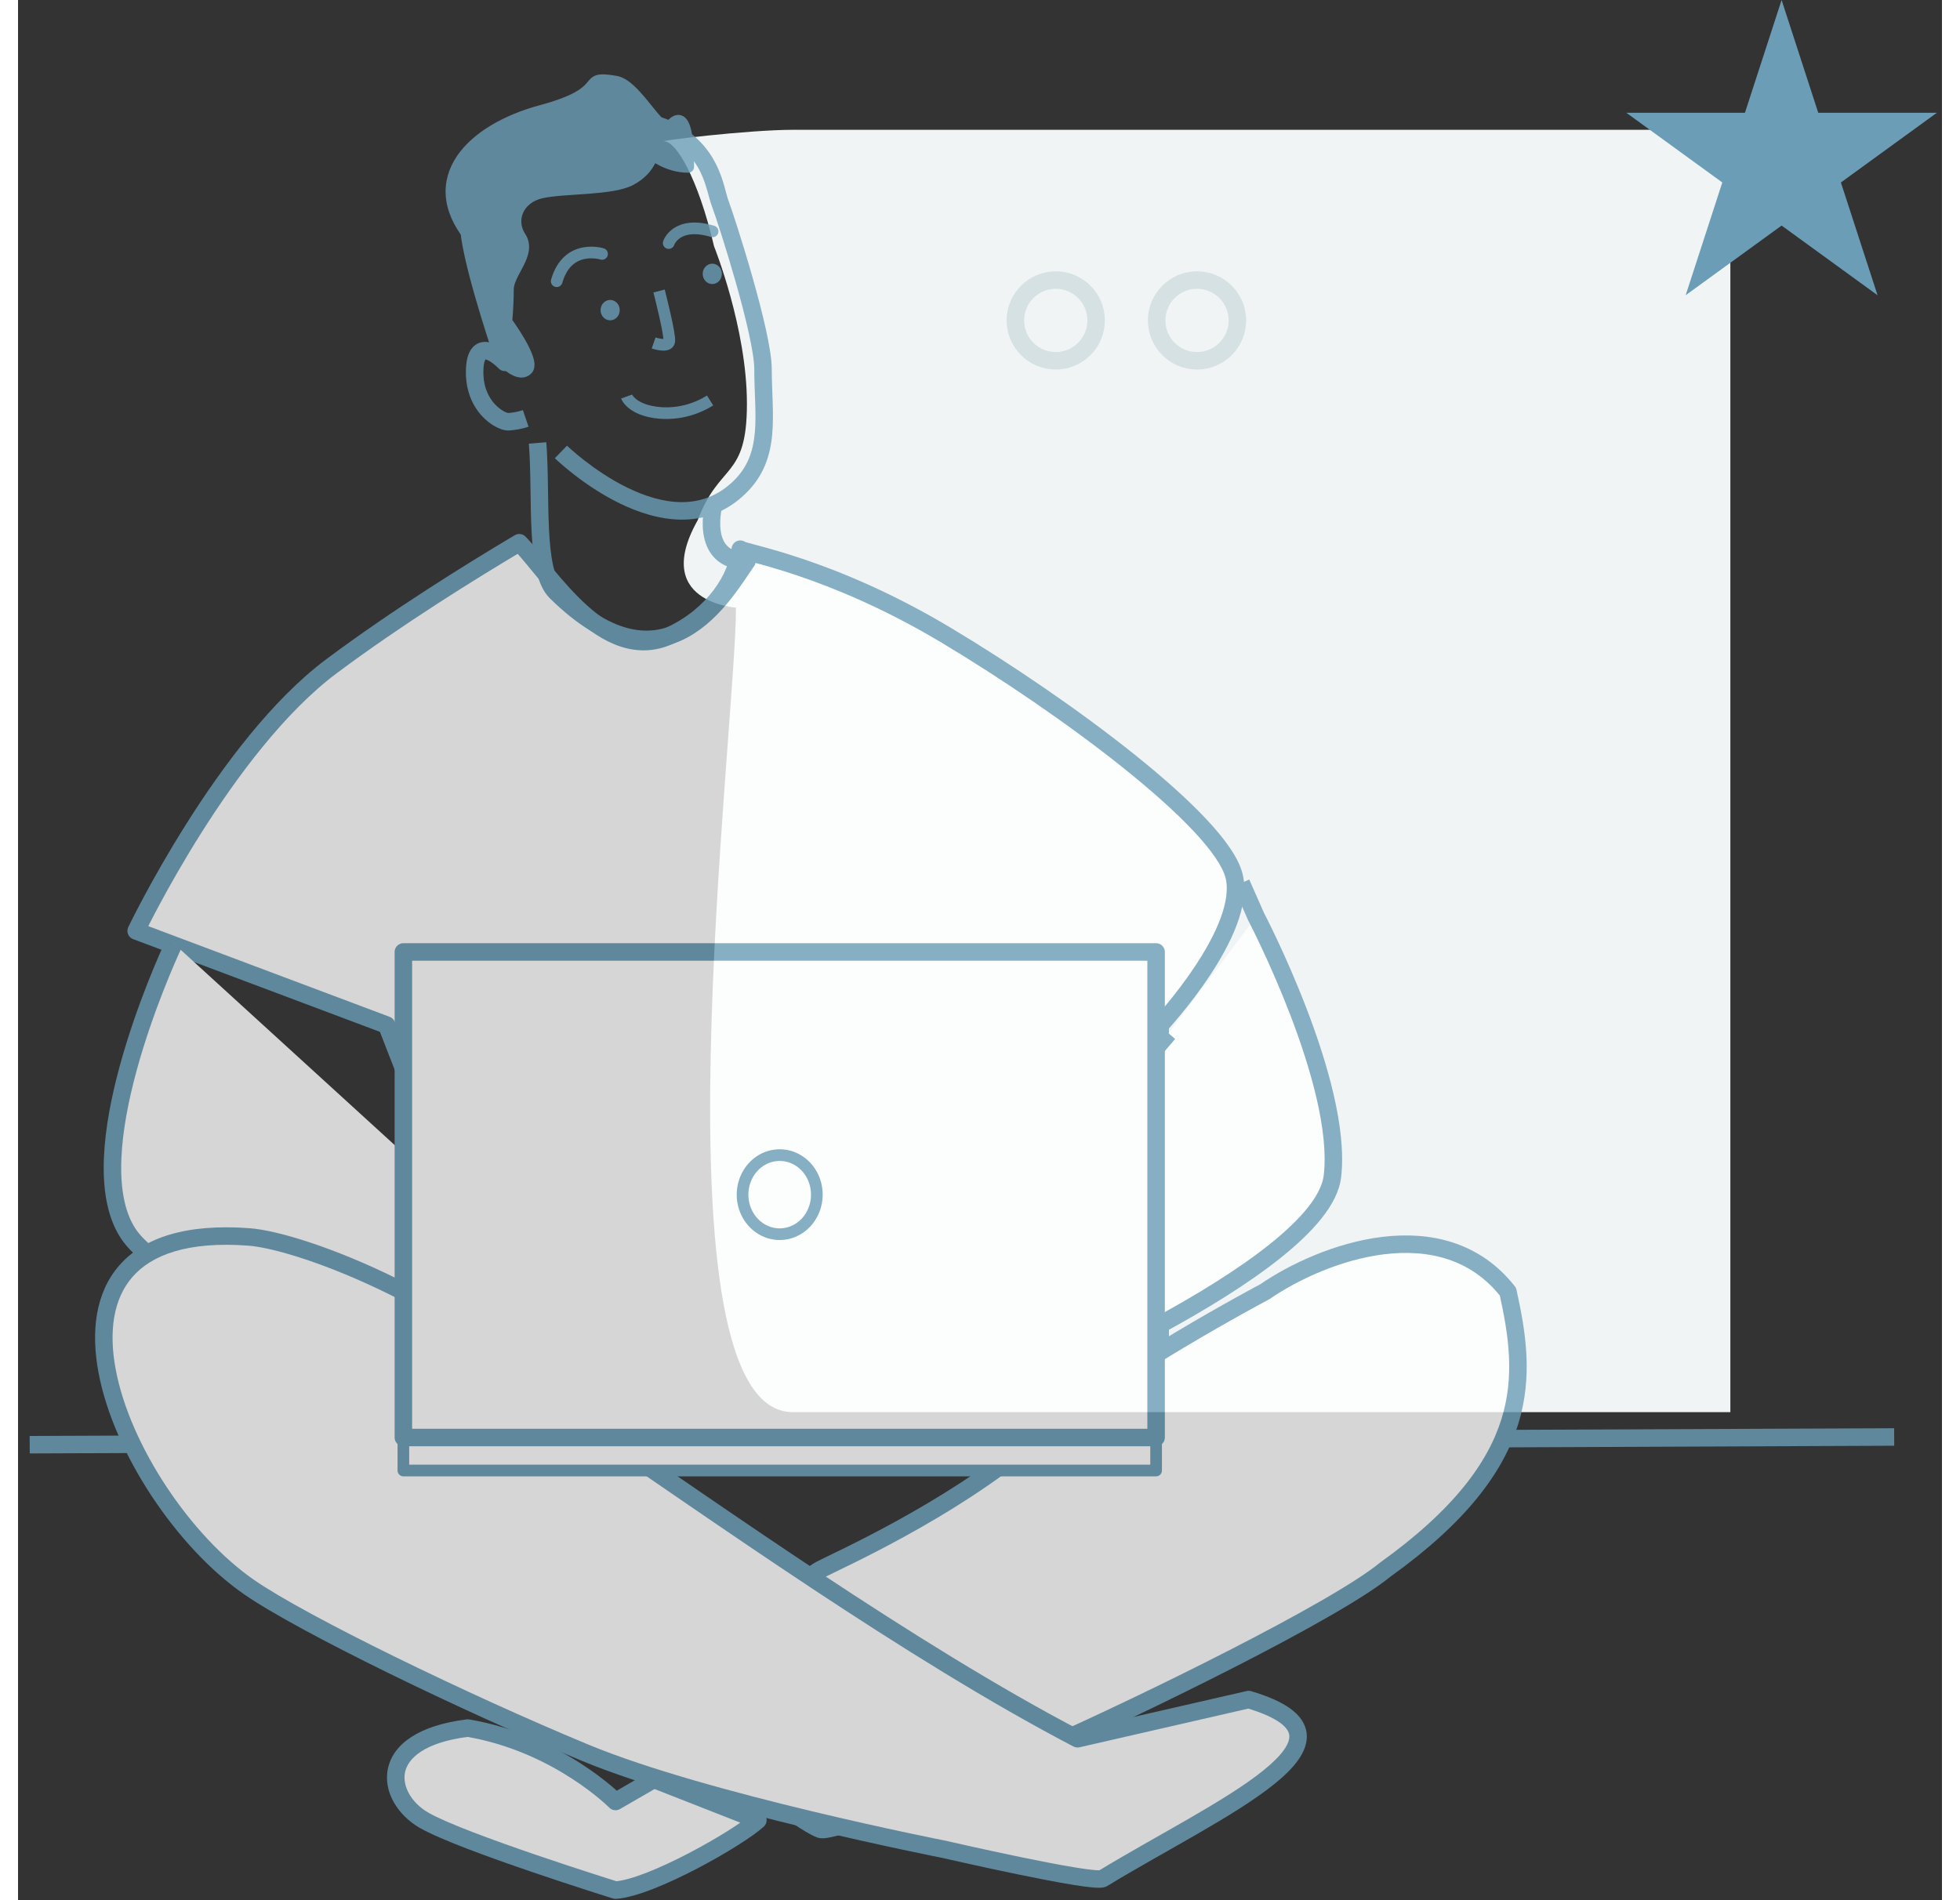 <svg width="165" height="160" viewBox="0 0 165 163" fill="none" xmlns="http://www.w3.org/2000/svg">
<rect x="0" y="0" width="165" height="163" fill="#333333" stroke="none"/>
<path d="M146.852 11.135H66.446C62.66 11.135 54.529 12.107 55.468 12.135C56.407 12.164 58.285 15.135 59.694 21.135C59.694 21.135 62.511 28.135 62.511 34.635C62.511 41.135 60.164 39.635 58.285 44.635C54.06 52.135 62.511 52.135 61.572 52.135C61.572 62.559 54.16 121.135 66.446 121.135H146.852V11.135Z" fill="#F1F4F5"/>
<path d="M151.247 0L154.39 9.674H164.561L156.332 15.652L159.476 25.326L151.247 19.348L143.018 25.326L146.161 15.652L137.932 9.674H148.103L151.247 0Z" fill="#6B9EB6"/>
<circle cx="88.997" cy="27.486" r="3.462" stroke="#D6E1E3" stroke-width="1.5"/>
<circle cx="101.112" cy="27.486" r="3.462" stroke="#D6E1E3" stroke-width="1.5"/>
<g opacity="0.8">
<path d="M1 123.927L160.902 123.266" stroke="#6B9EB6" stroke-width="1.5" stroke-miterlimit="10" stroke-linejoin="round"/>
<path d="M43.539 123.353L42.599 116.177L31.613 87.928L10.13 79.855C10.13 79.855 17.712 63.998 26.895 57.141C32.51 52.947 38.882 48.994 42.986 46.555C45.581 49.206 50.303 57.141 55.938 54.508C59.721 52.74 61.661 49.574 61.941 47.107C62.014 47.385 69.522 48.453 79.632 54.508C89.741 60.563 103.01 70.365 104.273 75.075C105.537 79.784 97.955 87.928 97.955 87.928V123.353H91.731H43.539Z" fill="white"/>
<path d="M42.599 116.177L43.343 116.08C43.335 116.02 43.32 115.961 43.298 115.905L42.599 116.177ZM43.539 123.353L42.795 123.45C42.844 123.824 43.162 124.103 43.539 124.103V123.353ZM10.13 79.855L9.454 79.531C9.363 79.721 9.356 79.94 9.434 80.135C9.513 80.33 9.67 80.483 9.866 80.557L10.13 79.855ZM31.613 87.928L32.312 87.656C32.234 87.458 32.076 87.301 31.876 87.226L31.613 87.928ZM26.895 57.141L27.343 57.741L26.895 57.141ZM79.632 54.508L80.017 53.865L79.632 54.508ZM104.273 75.075L104.998 74.88V74.88L104.273 75.075ZM97.955 87.928L97.406 87.417C97.277 87.556 97.205 87.739 97.205 87.928H97.955ZM42.986 46.555L43.521 46.03C43.279 45.783 42.9 45.733 42.602 45.91L42.986 46.555ZM61.941 47.107L62.666 46.916C62.574 46.567 62.246 46.333 61.886 46.359C61.526 46.386 61.236 46.664 61.195 47.023L61.941 47.107ZM55.938 54.508L56.255 55.188L55.938 54.508ZM97.955 123.353V124.103C98.369 124.103 98.705 123.767 98.705 123.353H97.955ZM41.855 116.274L42.795 123.45L44.282 123.256L43.343 116.08L41.855 116.274ZM43.539 124.103H91.731V122.603H43.539V124.103ZM9.866 80.557L31.349 88.63L31.876 87.226L10.394 79.153L9.866 80.557ZM26.446 56.54C21.739 60.054 17.488 65.831 14.435 70.669C12.902 73.098 11.658 75.31 10.797 76.916C10.367 77.719 10.032 78.37 9.804 78.822C9.69 79.048 9.603 79.225 9.544 79.345C9.515 79.405 9.492 79.451 9.477 79.482C9.47 79.498 9.464 79.51 9.46 79.518C9.458 79.522 9.456 79.525 9.455 79.527C9.455 79.528 9.454 79.529 9.454 79.53C9.454 79.53 9.454 79.531 9.454 79.531C9.454 79.531 9.454 79.531 10.13 79.855C10.807 80.178 10.807 80.178 10.807 80.178C10.807 80.178 10.807 80.178 10.807 80.178C10.807 80.177 10.807 80.177 10.808 80.176C10.809 80.174 10.81 80.172 10.812 80.168C10.815 80.161 10.82 80.15 10.827 80.136C10.841 80.107 10.863 80.063 10.891 80.005C10.947 79.89 11.032 79.718 11.144 79.498C11.366 79.055 11.695 78.415 12.119 77.624C12.967 76.042 14.193 73.862 15.703 71.469C18.736 66.664 22.867 61.084 27.343 57.741L26.446 56.54ZM79.246 55.151C84.277 58.165 90.093 62.11 94.801 65.881C97.156 67.768 99.219 69.599 100.766 71.24C102.34 72.91 103.286 74.288 103.549 75.269L104.998 74.88C104.629 73.507 103.443 71.893 101.857 70.211C100.245 68.501 98.123 66.62 95.739 64.711C90.969 60.89 85.096 56.907 80.017 53.865L79.246 55.151ZM103.549 75.269C103.806 76.225 103.628 77.44 103.117 78.807C102.611 80.159 101.815 81.566 100.963 82.854C100.113 84.138 99.222 85.281 98.542 86.105C98.202 86.516 97.916 86.846 97.716 87.073C97.616 87.186 97.538 87.273 97.485 87.331C97.458 87.361 97.438 87.383 97.425 87.397C97.418 87.404 97.413 87.41 97.41 87.413C97.409 87.415 97.407 87.416 97.407 87.417C97.406 87.417 97.406 87.417 97.406 87.417C97.406 87.417 97.406 87.417 97.406 87.417C97.406 87.417 97.406 87.417 97.955 87.928C98.504 88.439 98.504 88.439 98.504 88.439C98.504 88.439 98.504 88.439 98.505 88.439C98.505 88.438 98.506 88.438 98.506 88.437C98.507 88.436 98.509 88.434 98.511 88.432C98.515 88.427 98.521 88.421 98.529 88.413C98.544 88.396 98.566 88.372 98.595 88.34C98.653 88.277 98.736 88.184 98.841 88.066C99.05 87.828 99.347 87.486 99.698 87.06C100.4 86.209 101.326 85.022 102.214 83.682C103.098 82.345 103.961 80.832 104.522 79.333C105.077 77.849 105.373 76.279 104.998 74.88L103.549 75.269ZM42.602 45.91C38.49 48.354 32.092 52.323 26.446 56.54L27.343 57.741C32.927 53.572 39.273 49.634 43.369 47.199L42.602 45.91ZM80.017 53.865C74.909 50.805 70.453 49.003 67.262 47.93C65.666 47.394 64.388 47.041 63.508 46.805C63.062 46.685 62.739 46.601 62.517 46.536C62.404 46.504 62.344 46.483 62.318 46.473C62.303 46.467 62.326 46.475 62.364 46.498C62.384 46.511 62.429 46.54 62.479 46.589C62.524 46.634 62.62 46.742 62.666 46.916L61.215 47.299C61.264 47.481 61.366 47.598 61.42 47.652C61.48 47.712 61.538 47.751 61.574 47.773C61.645 47.818 61.716 47.848 61.762 47.866C61.859 47.905 61.978 47.942 62.097 47.977C62.34 48.047 62.694 48.139 63.12 48.254C63.985 48.485 65.23 48.83 66.784 49.352C69.892 50.397 74.246 52.156 79.246 55.151L80.017 53.865ZM43.298 115.905L32.312 87.656L30.913 88.2L41.9 116.449L43.298 115.905ZM61.195 47.023C60.948 49.207 59.19 52.161 55.62 53.829L56.255 55.188C60.253 53.32 62.374 49.942 62.686 47.192L61.195 47.023ZM55.62 53.829C53.233 54.944 50.976 53.89 48.823 51.955C47.761 51 46.779 49.876 45.888 48.806C45.017 47.76 44.199 46.721 43.521 46.03L42.45 47.079C43.07 47.713 43.816 48.661 44.736 49.766C45.636 50.847 46.674 52.04 47.821 53.071C50.087 55.108 53.007 56.705 56.255 55.188L55.62 53.829ZM97.205 87.928V123.353H98.705V87.928H97.205ZM97.955 122.603H91.731V124.103H97.955V122.603Z" fill="#6B9EB6"/>
<path d="M91.644 87.047L38.766 95.366C38.971 96.065 39.138 96.776 39.266 97.495C39.586 99.504 40.006 101.924 40.433 104.352L91.665 96.288L91.644 87.047Z" fill="#64C299" stroke="#154F5B" stroke-miterlimit="10" stroke-linejoin="round"/>
<path d="M91.684 105.132L41.992 112.94C42.352 114.892 42.592 116.169 42.592 116.169L43.345 121.947L91.704 114.338L91.684 105.132Z" fill="#64C299" stroke="#154F5B" stroke-miterlimit="10" stroke-linejoin="round"/>
<path d="M46.127 50.78L45.601 51.314L46.127 50.78ZM62.511 48.135L63.123 48.569C63.285 48.341 63.306 48.041 63.178 47.791C63.049 47.542 62.792 47.385 62.511 47.385V48.135ZM45.601 51.314C48.033 53.714 50.246 54.981 52.264 55.418C54.301 55.859 56.062 55.438 57.537 54.612C58.994 53.795 60.166 52.587 61.078 51.449C61.976 50.327 62.694 49.174 63.123 48.569L61.9 47.701C61.39 48.419 60.776 49.426 59.907 50.511C59.052 51.578 58.022 52.62 56.804 53.303C55.602 53.977 54.212 54.306 52.582 53.952C50.932 53.595 48.962 52.523 46.654 50.246L45.601 51.314ZM43.809 38.055C43.897 39.171 43.925 40.406 43.945 41.677C43.965 42.94 43.977 44.241 44.036 45.456C44.096 46.668 44.203 47.831 44.422 48.82C44.637 49.789 44.983 50.704 45.601 51.314L46.654 50.246C46.35 49.946 46.083 49.38 45.887 48.495C45.695 47.63 45.593 46.568 45.535 45.383C45.477 44.2 45.465 42.932 45.445 41.654C45.425 40.384 45.397 39.106 45.305 37.938L43.809 38.055ZM62.511 47.385C61.612 47.385 61.116 47.125 60.822 46.827C60.513 46.514 60.336 46.064 60.261 45.531C60.186 45 60.222 44.451 60.283 44.021C60.313 43.809 60.347 43.633 60.374 43.512C60.388 43.452 60.399 43.406 60.406 43.376C60.41 43.361 60.413 43.35 60.415 43.344C60.415 43.341 60.416 43.339 60.416 43.338C60.416 43.337 60.416 43.337 60.416 43.337C60.416 43.337 60.416 43.337 60.416 43.338C60.416 43.338 60.416 43.338 60.416 43.338C60.416 43.338 60.416 43.339 59.694 43.135C58.972 42.932 58.972 42.932 58.972 42.932C58.972 42.933 58.972 42.933 58.972 42.933C58.972 42.934 58.971 42.934 58.971 42.935C58.971 42.936 58.971 42.938 58.97 42.94C58.969 42.944 58.968 42.949 58.966 42.955C58.962 42.968 58.958 42.985 58.952 43.007C58.941 43.05 58.926 43.112 58.91 43.188C58.876 43.34 58.834 43.555 58.797 43.812C58.726 44.319 58.674 45.02 58.775 45.74C58.876 46.457 59.139 47.257 59.754 47.881C60.386 48.521 61.298 48.885 62.511 48.885V47.385Z" fill="#6B9EB6"/>
<path d="M33.05 98.909L49.618 114.744L42.192 120.422C42.192 120.422 13.598 112.357 9.398 105.737C5.198 99.117 12.429 82.939 13.366 80.943" fill="white"/>
<path d="M49.618 114.744L50.074 115.34C50.248 115.207 50.355 115.004 50.367 114.785C50.379 114.567 50.294 114.353 50.136 114.202L49.618 114.744ZM42.192 120.422L41.989 121.144C42.216 121.208 42.46 121.162 42.648 121.018L42.192 120.422ZM32.532 99.451L49.1 115.286L50.136 114.202L33.569 98.367L32.532 99.451ZM49.162 114.148L41.737 119.827L42.648 121.018L50.074 115.34L49.162 114.148ZM42.192 120.422C42.396 119.701 42.396 119.701 42.396 119.701C42.396 119.7 42.395 119.7 42.395 119.7C42.394 119.7 42.393 119.7 42.391 119.699C42.388 119.698 42.383 119.697 42.376 119.695C42.363 119.691 42.343 119.685 42.316 119.678C42.262 119.663 42.182 119.64 42.078 119.61C41.869 119.549 41.561 119.46 41.168 119.344C40.381 119.111 39.252 118.771 37.883 118.343C35.144 117.486 31.452 116.275 27.631 114.859C23.806 113.441 19.87 111.825 16.637 110.158C15.021 109.324 13.595 108.485 12.451 107.66C11.298 106.828 10.481 106.045 10.031 105.335L8.764 106.139C9.364 107.084 10.359 108.001 11.574 108.877C12.798 109.76 14.295 110.637 15.95 111.491C19.26 113.198 23.26 114.839 27.109 116.265C30.962 117.693 34.681 118.912 37.435 119.774C38.812 120.206 39.95 120.548 40.743 120.782C41.14 120.899 41.45 120.99 41.662 121.051C41.768 121.081 41.85 121.105 41.905 121.12C41.932 121.128 41.953 121.134 41.967 121.138C41.974 121.14 41.98 121.142 41.983 121.143C41.985 121.143 41.986 121.144 41.987 121.144C41.988 121.144 41.988 121.144 41.988 121.144C41.989 121.144 41.989 121.144 42.192 120.422ZM10.031 105.335C9.101 103.869 8.764 101.798 8.863 99.382C8.962 96.981 9.487 94.336 10.179 91.804C11.563 86.741 13.585 82.241 14.045 81.262L12.687 80.624C12.21 81.641 10.148 86.228 8.732 91.408C8.024 93.998 7.47 96.763 7.365 99.32C7.26 101.861 7.595 104.295 8.764 106.139L10.031 105.335Z" fill="#6B9EB6"/>
<path d="M53.197 113.898C54.266 114.65 55.379 115.328 56.53 115.928C57.037 116.034 58.943 119.881 59.743 120.307C60.543 120.733 61.656 121.727 61.076 122.238C60.496 122.749 59.47 123.515 58.77 123.302C58.07 123.089 56.557 121.059 56.057 120.413C55.202 119.568 54.296 118.783 53.344 118.064L53.197 113.898Z" fill="white" stroke="#154F5B" stroke-miterlimit="10" stroke-linejoin="round"/>
<path d="M53.697 113.082C53.646 112.922 53.54 112.788 53.401 112.707C53.261 112.627 53.097 112.606 52.944 112.649C51.877 112.947 49.611 113.622 49.784 114.111C49.984 114.75 52.697 124.375 53.397 124.481C54.097 124.588 56.73 125.12 56.73 124.162C56.73 123.204 54.497 115.51 53.697 113.082Z" fill="white" stroke="#154F5B" stroke-miterlimit="10" stroke-linejoin="round"/>
<path d="M49.798 114.112C49.798 114.112 46.992 114.112 46.785 115.177C46.578 116.241 49.898 125.014 50.404 125.547C50.911 126.079 53.41 125.334 53.41 124.482C53.41 123.63 49.798 114.112 49.798 114.112Z" fill="white" stroke="#154F5B" stroke-miterlimit="10" stroke-linejoin="round"/>
<path d="M46.772 115.178C46.772 115.178 43.865 115.824 43.865 116.676C43.865 117.527 46.872 125.903 47.198 126.087C47.87 126.223 48.565 126.149 49.198 125.874C49.598 125.661 49.798 124.455 49.798 124.455L46.772 115.178Z" fill="white" stroke="#154F5B" stroke-miterlimit="10" stroke-linejoin="round"/>
<path d="M43.865 116.673C43.865 116.673 41.153 118.71 41.653 120.527C42.152 122.344 43.459 125.226 44.066 125.546C44.422 125.631 44.794 125.616 45.144 125.505C45.494 125.393 45.811 125.187 46.065 124.907L46.165 124.587L46.065 124.055L43.865 116.673Z" fill="white" stroke="#154F5B" stroke-miterlimit="10" stroke-linejoin="round"/>
<path d="M98.667 88.635L76.347 114.745L83.766 120.423C83.766 120.423 111.788 108.891 112.725 100.906C113.663 92.921 106.18 78.635 106.18 78.635" fill="white"/>
<path d="M76.347 114.745L75.777 114.257C75.643 114.414 75.579 114.619 75.601 114.823C75.623 115.028 75.728 115.215 75.891 115.34L76.347 114.745ZM83.766 120.423L83.31 121.018C83.522 121.181 83.804 121.218 84.051 121.116L83.766 120.423ZM106.18 78.635L105.494 78.938C105.5 78.953 105.508 78.968 105.515 78.983L106.18 78.635ZM98.097 88.148L75.777 114.257L76.917 115.232L99.237 89.122L98.097 88.148ZM75.891 115.34L83.31 121.018L84.222 119.827L76.803 114.149L75.891 115.34ZM83.766 120.423C84.051 121.116 84.051 121.116 84.052 121.116C84.052 121.116 84.052 121.116 84.053 121.116C84.054 121.115 84.055 121.115 84.057 121.114C84.061 121.113 84.066 121.11 84.073 121.108C84.087 121.102 84.107 121.093 84.134 121.082C84.188 121.06 84.268 121.026 84.371 120.983C84.579 120.896 84.882 120.767 85.268 120.601C86.041 120.268 87.144 119.784 88.47 119.179C91.122 117.968 94.671 116.269 98.253 114.317C101.829 112.368 105.464 110.154 108.273 107.91C109.677 106.788 110.896 105.643 111.799 104.503C112.697 103.371 113.33 102.187 113.47 100.993L111.98 100.818C111.886 101.621 111.438 102.544 110.624 103.571C109.816 104.59 108.691 105.656 107.337 106.738C104.628 108.902 101.081 111.068 97.535 113C93.994 114.93 90.479 116.613 87.847 117.814C86.532 118.414 85.439 118.894 84.675 119.223C84.293 119.388 83.993 119.514 83.79 119.6C83.688 119.643 83.61 119.675 83.558 119.697C83.532 119.708 83.512 119.716 83.499 119.721C83.493 119.724 83.488 119.726 83.485 119.728C83.483 119.728 83.482 119.729 83.481 119.729C83.481 119.729 83.481 119.729 83.481 119.729C83.48 119.729 83.48 119.729 83.766 120.423ZM113.47 100.993C113.719 98.873 113.406 96.386 112.829 93.888C112.248 91.381 111.388 88.811 110.504 86.507C109.619 84.201 108.706 82.149 108.013 80.673C107.667 79.935 107.376 79.341 107.171 78.93C107.068 78.724 106.987 78.564 106.931 78.456C106.903 78.401 106.882 78.359 106.867 78.331C106.86 78.317 106.854 78.306 106.85 78.299C106.848 78.295 106.847 78.292 106.846 78.29C106.845 78.289 106.845 78.289 106.845 78.288C106.845 78.288 106.844 78.287 106.844 78.287C106.844 78.287 106.844 78.287 106.18 78.635C105.515 78.983 105.515 78.983 105.515 78.983C105.515 78.983 105.515 78.983 105.516 78.983C105.516 78.984 105.516 78.984 105.516 78.985C105.517 78.986 105.518 78.989 105.52 78.992C105.523 78.998 105.528 79.008 105.535 79.021C105.549 79.047 105.569 79.087 105.596 79.139C105.649 79.244 105.728 79.399 105.828 79.599C106.029 80.001 106.315 80.585 106.655 81.311C107.337 82.763 108.235 84.781 109.104 87.045C109.973 89.31 110.808 91.809 111.367 94.226C111.929 96.653 112.2 98.946 111.98 100.818L113.47 100.993ZM106.866 78.332L105.591 75.445L104.219 76.05L105.494 78.938L106.866 78.332Z" fill="#6B9EB6"/>
<path d="M72.761 113.898C71.692 114.65 70.579 115.328 69.428 115.928C68.928 116.034 67.015 119.881 66.215 120.307C65.415 120.733 64.309 121.727 64.882 122.238C65.455 122.749 66.489 123.515 67.195 123.302C67.902 123.089 69.401 121.059 69.901 120.413C70.757 119.569 71.663 118.785 72.614 118.064L72.761 113.898Z" fill="white" stroke="#154F5B" stroke-miterlimit="10" stroke-linejoin="round"/>
<path d="M72.261 113.082C72.311 112.922 72.417 112.788 72.557 112.707C72.697 112.627 72.86 112.606 73.014 112.649C74.087 112.947 76.347 113.622 76.174 114.111C75.974 114.75 73.261 124.375 72.561 124.481C71.861 124.588 69.228 125.12 69.228 124.162C69.228 123.204 71.468 115.51 72.261 113.082Z" fill="white" stroke="#154F5B" stroke-miterlimit="10" stroke-linejoin="round"/>
<path d="M76.174 114.112C76.174 114.112 78.986 114.112 79.186 115.177C79.386 116.241 76.073 125.014 75.573 125.547C75.074 126.079 72.561 125.334 72.561 124.482C72.561 123.63 76.174 114.112 76.174 114.112Z" fill="white" stroke="#154F5B" stroke-miterlimit="10" stroke-linejoin="round"/>
<path d="M79.186 115.178C79.186 115.178 82.099 115.824 82.099 116.676C82.099 117.527 79.086 125.903 78.766 126.087C78.094 126.221 77.401 126.147 76.767 125.874C76.367 125.661 76.167 124.455 76.167 124.455L79.186 115.178Z" fill="white" stroke="#154F5B" stroke-miterlimit="10" stroke-linejoin="round"/>
<path d="M82.099 116.673C82.099 116.673 84.805 118.71 84.306 120.527C83.806 122.344 82.499 125.226 81.899 125.546C81.543 125.63 81.171 125.615 80.821 125.504C80.471 125.392 80.154 125.186 79.9 124.907L79.8 124.587L79.9 124.055L82.099 116.673Z" fill="white" stroke="#154F5B" stroke-miterlimit="10" stroke-linejoin="round"/>
<path d="M51.242 154.536C51.242 154.536 46.316 149.548 38.564 148.235C30.582 149.235 31.521 154.235 34.808 156.135C38.095 158.036 51.242 162.136 51.242 162.136C54.331 161.925 61.806 157.649 63.45 156.135L54.529 152.635L51.242 154.536Z" fill="white"/>
<path d="M51.242 154.536L50.709 155.063C50.948 155.306 51.322 155.356 51.618 155.185L51.242 154.536ZM38.564 148.235L38.69 147.495C38.617 147.483 38.544 147.482 38.471 147.491L38.564 148.235ZM51.242 162.136L51.019 162.852C51.108 162.879 51.201 162.89 51.293 162.884L51.242 162.136ZM54.529 152.635L54.803 151.937C54.59 151.854 54.351 151.872 54.154 151.986L54.529 152.635ZM63.45 156.135L63.959 156.687C64.149 156.512 64.235 156.251 64.188 155.997C64.14 155.743 63.965 155.531 63.724 155.437L63.45 156.135ZM51.242 154.536C51.776 154.009 51.776 154.009 51.775 154.008C51.775 154.008 51.775 154.008 51.775 154.008C51.775 154.007 51.774 154.007 51.774 154.006C51.773 154.005 51.771 154.004 51.77 154.002C51.766 153.999 51.762 153.994 51.756 153.989C51.745 153.977 51.728 153.962 51.707 153.941C51.665 153.901 51.605 153.842 51.525 153.769C51.367 153.622 51.135 153.414 50.833 153.161C50.23 152.656 49.346 151.971 48.215 151.246C45.956 149.798 42.692 148.173 38.69 147.495L38.439 148.974C42.189 149.609 45.263 151.135 47.405 152.509C48.475 153.195 49.307 153.84 49.87 154.311C50.151 154.546 50.364 154.738 50.505 154.869C50.576 154.934 50.629 154.985 50.663 155.018C50.68 155.034 50.692 155.046 50.7 155.054C50.703 155.058 50.706 155.06 50.708 155.062C50.708 155.063 50.709 155.063 50.709 155.063C50.709 155.063 50.709 155.063 50.709 155.063C50.709 155.063 50.709 155.063 50.709 155.063C50.709 155.063 50.709 155.063 51.242 154.536ZM38.471 147.491C34.386 148.002 32.185 149.592 31.727 151.687C31.281 153.731 32.62 155.737 34.432 156.785L35.183 155.486C33.709 154.633 32.935 153.189 33.193 152.007C33.44 150.878 34.761 149.467 38.657 148.979L38.471 147.491ZM54.154 151.986L50.867 153.886L51.618 155.185L54.904 153.285L54.154 151.986ZM34.432 156.785C35.312 157.293 36.801 157.924 38.493 158.575C40.2 159.231 42.162 159.925 44.015 160.558C45.869 161.191 47.62 161.764 48.906 162.179C49.55 162.387 50.078 162.555 50.444 162.671C50.628 162.729 50.771 162.774 50.869 162.805C50.918 162.82 50.955 162.832 50.98 162.839C50.993 162.843 51.003 162.846 51.009 162.848C51.012 162.849 51.015 162.85 51.016 162.851C51.017 162.851 51.018 162.851 51.018 162.851C51.018 162.851 51.019 162.851 51.019 162.851C51.019 162.852 51.019 162.852 51.242 162.136C51.465 161.42 51.465 161.42 51.465 161.419C51.465 161.419 51.465 161.419 51.465 161.419C51.465 161.419 51.464 161.419 51.463 161.419C51.462 161.418 51.459 161.418 51.456 161.417C51.45 161.415 51.441 161.412 51.428 161.408C51.404 161.4 51.367 161.389 51.318 161.373C51.222 161.343 51.08 161.298 50.897 161.241C50.532 161.125 50.007 160.958 49.367 160.751C48.085 160.338 46.343 159.768 44.5 159.138C42.655 158.508 40.714 157.821 39.032 157.175C37.334 156.522 35.948 155.928 35.183 155.486L34.432 156.785ZM51.293 162.884C52.184 162.823 53.319 162.481 54.495 162.02C55.688 161.554 56.989 160.939 58.235 160.289C60.7 159.002 63.058 157.516 63.959 156.687L62.943 155.583C62.199 156.268 59.997 157.677 57.541 158.959C56.327 159.593 55.077 160.182 53.948 160.624C52.803 161.072 51.844 161.343 51.191 161.387L51.293 162.884ZM63.724 155.437L54.803 151.937L54.255 153.333L63.177 156.833L63.724 155.437Z" fill="#6B9EB6"/>
<path d="M106.929 110.804C106.929 110.804 94.014 117.631 86.928 123.635C79.843 129.64 70.168 133.925 68.821 134.635C66.404 135.909 64.731 140.824 61.869 141.097C61.349 141.147 61.036 146.385 61.816 149.863C62.596 153.341 67.928 156.628 68.821 156.926C69.715 157.224 79.96 153.561 88.265 149.878C96.57 146.194 112.974 138.17 117.267 134.635C130.127 125.411 129.359 117.973 127.779 110.804C122.145 103.635 111.854 107.419 106.929 110.804Z" fill="white" stroke="#6B9EB6" stroke-width="1.5" stroke-miterlimit="10" stroke-linejoin="round"/>
<path d="M19.803 106.105C24.355 106.446 38.746 111.822 48.645 122.135C59.752 129.652 76.473 141.635 90.863 149.154L105.537 145.79C116.91 149.154 102.893 155.135 93.032 161.135C92.272 161.598 79.415 158.635 79.415 158.635C79.415 158.635 58.95 154.626 48.645 150.353C38.34 146.08 24.362 139.301 19.803 136.135C8.667 128.404 -1.491 104.512 19.803 106.105Z" fill="white"/>
<path d="M48.645 122.135L48.104 122.655C48.14 122.693 48.181 122.727 48.224 122.756L48.645 122.135ZM19.803 106.105L19.859 105.357H19.859L19.803 106.105ZM19.803 136.135L19.375 136.751V136.751L19.803 136.135ZM79.415 158.635L79.584 157.904C79.576 157.903 79.568 157.901 79.559 157.899L79.415 158.635ZM90.863 149.154L90.516 149.818C90.674 149.901 90.856 149.925 91.031 149.885L90.863 149.154ZM105.537 145.79L105.75 145.07C105.626 145.034 105.495 145.03 105.37 145.059L105.537 145.79ZM93.032 161.135L93.422 161.776L93.032 161.135ZM49.186 121.616C44.161 116.38 38.01 112.411 32.552 109.709C27.117 107.018 22.278 105.539 19.859 105.357L19.747 106.853C21.88 107.013 26.513 108.392 31.886 111.053C37.236 113.702 43.23 117.577 48.104 122.655L49.186 121.616ZM19.375 136.751C24.007 139.968 38.052 146.773 48.357 151.046L48.932 149.66C38.627 145.388 24.717 138.634 20.23 135.519L19.375 136.751ZM48.357 151.046C53.57 153.207 61.314 155.289 67.719 156.826C70.929 157.596 73.816 158.232 75.9 158.676C76.943 158.897 77.785 159.071 78.366 159.19C78.657 159.249 78.883 159.294 79.036 159.325C79.113 159.34 79.171 159.352 79.211 159.359C79.231 159.363 79.246 159.366 79.256 159.368C79.261 159.369 79.264 159.37 79.267 159.37C79.268 159.371 79.269 159.371 79.27 159.371C79.27 159.371 79.271 159.371 79.271 159.371C79.271 159.371 79.271 159.371 79.415 158.635C79.559 157.899 79.559 157.899 79.559 157.899C79.559 157.899 79.559 157.899 79.559 157.899C79.558 157.899 79.557 157.899 79.556 157.899C79.554 157.898 79.55 157.897 79.545 157.896C79.536 157.895 79.521 157.892 79.502 157.888C79.463 157.88 79.405 157.869 79.33 157.854C79.178 157.823 78.954 157.778 78.665 157.72C78.088 157.602 77.25 157.429 76.213 157.208C74.138 156.767 71.264 156.134 68.069 155.367C61.666 153.831 54.024 151.772 48.932 149.66L48.357 151.046ZM91.031 149.885L105.705 146.521L105.37 145.059L90.695 148.423L91.031 149.885ZM91.21 148.489C76.87 140.996 60.203 129.051 49.065 121.514L48.224 122.756C59.301 130.252 76.076 142.274 90.516 149.818L91.21 148.489ZM79.415 158.635C79.247 159.366 79.247 159.366 79.247 159.366C79.247 159.366 79.247 159.366 79.248 159.366C79.248 159.366 79.249 159.366 79.249 159.367C79.251 159.367 79.253 159.368 79.257 159.368C79.263 159.37 79.272 159.372 79.284 159.375C79.309 159.38 79.345 159.389 79.393 159.4C79.487 159.421 79.626 159.453 79.803 159.493C80.157 159.573 80.663 159.688 81.273 159.823C82.493 160.094 84.127 160.451 85.787 160.793C87.445 161.135 89.136 161.465 90.464 161.68C91.126 161.787 91.712 161.869 92.164 161.908C92.388 161.927 92.598 161.938 92.775 161.933C92.863 161.931 92.959 161.924 93.053 161.908C93.133 161.894 93.278 161.864 93.422 161.776L92.642 160.495C92.697 160.462 92.741 160.446 92.762 160.439C92.785 160.432 92.799 160.43 92.8 160.429C92.801 160.429 92.781 160.432 92.734 160.434C92.639 160.436 92.494 160.431 92.294 160.413C91.897 160.379 91.354 160.305 90.704 160.199C89.408 159.989 87.742 159.665 86.09 159.324C84.441 158.984 82.814 158.629 81.599 158.359C80.991 158.224 80.487 158.11 80.135 158.03C79.959 157.99 79.821 157.959 79.727 157.937C79.68 157.927 79.644 157.918 79.62 157.913C79.608 157.91 79.599 157.908 79.593 157.906C79.59 157.906 79.587 157.905 79.586 157.905C79.585 157.905 79.585 157.905 79.584 157.905C79.584 157.904 79.584 157.904 79.584 157.904C79.584 157.904 79.584 157.904 79.415 158.635ZM105.324 146.509C106.709 146.918 107.642 147.35 108.229 147.776C108.809 148.196 108.989 148.561 109.023 148.849C109.059 149.156 108.951 149.565 108.566 150.108C108.184 150.647 107.582 151.243 106.777 151.889C105.17 153.182 102.895 154.572 100.37 156.03C97.868 157.475 95.116 158.989 92.642 160.495L93.422 161.776C95.879 160.281 98.577 158.798 101.121 157.329C103.642 155.873 106.009 154.432 107.717 153.058C108.571 152.372 109.294 151.676 109.79 150.975C110.284 150.277 110.608 149.497 110.513 148.676C110.415 147.837 109.902 147.136 109.11 146.562C108.326 145.993 107.209 145.502 105.75 145.07L105.324 146.509ZM19.859 105.357C14.423 104.951 10.779 106.154 8.689 108.544C6.605 110.927 6.249 114.283 6.905 117.762C7.563 121.255 9.26 125.01 11.485 128.371C13.71 131.733 16.496 134.752 19.375 136.751L20.23 135.519C17.542 133.652 14.882 130.786 12.736 127.543C10.59 124.3 8.991 120.731 8.379 117.485C7.765 114.224 8.165 111.422 9.818 109.532C11.465 107.649 14.536 106.463 19.747 106.853L19.859 105.357Z" fill="#6B9EB6"/>
<path d="M97.603 81.66H33.047V126.142H97.603V81.66Z" fill="white" stroke="#6B9EB6" stroke-miterlimit="10" stroke-linejoin="round"/>
<path d="M97.603 81.66H33.047V123.31H97.603V81.66Z" fill="white" stroke="#6B9EB6" stroke-width="1.5" stroke-miterlimit="10" stroke-linejoin="round"/>
<path d="M68.508 102.478C68.508 101.807 68.321 101.151 67.971 100.593C67.621 100.035 67.123 99.6 66.541 99.344C65.959 99.087 65.318 99.02 64.7 99.151C64.082 99.281 63.514 99.605 63.069 100.079C62.623 100.554 62.32 101.158 62.197 101.816C62.074 102.474 62.137 103.157 62.378 103.777C62.619 104.397 63.028 104.926 63.552 105.299C64.076 105.672 64.692 105.871 65.322 105.871C66.167 105.871 66.977 105.514 67.575 104.877C68.172 104.241 68.508 103.378 68.508 102.478V102.478Z" stroke="#6B9EB6" stroke-miterlimit="10" stroke-linejoin="round"/>
<path d="M44.903 12.322L44.599 11.636C44.562 11.652 44.527 11.671 44.493 11.693L44.903 12.322ZM41.758 31.085L41.211 31.598C41.453 31.856 41.843 31.91 42.145 31.727C42.448 31.544 42.582 31.174 42.466 30.84L41.758 31.085ZM42.031 36.178V36.928C42.043 36.928 42.055 36.928 42.067 36.927L42.031 36.178ZM61.86 41.816L62.38 42.356L61.86 41.816ZM44.903 12.322C44.493 11.693 44.493 11.693 44.493 11.693C44.493 11.694 44.493 11.694 44.493 11.694C44.492 11.694 44.492 11.694 44.491 11.695C44.49 11.695 44.489 11.696 44.486 11.698C44.483 11.7 44.477 11.704 44.47 11.709C44.456 11.718 44.436 11.731 44.41 11.749C44.358 11.784 44.283 11.835 44.188 11.9C43.999 12.031 43.732 12.222 43.414 12.461C42.779 12.94 41.933 13.619 41.102 14.42C40.274 15.217 39.436 16.156 38.838 17.157C38.245 18.149 37.836 19.286 38.01 20.441L39.493 20.218C39.393 19.552 39.616 18.778 40.125 17.927C40.629 17.085 41.363 16.25 42.142 15.5C42.917 14.754 43.712 14.114 44.316 13.66C44.617 13.433 44.869 13.254 45.044 13.132C45.132 13.071 45.2 13.025 45.246 12.994C45.269 12.979 45.286 12.967 45.298 12.96C45.303 12.956 45.307 12.953 45.31 12.952C45.311 12.951 45.312 12.95 45.312 12.95C45.313 12.95 45.313 12.95 45.313 12.95C45.313 12.95 45.313 12.95 45.313 12.95C45.313 12.95 45.313 12.95 44.903 12.322ZM38.01 20.441C38.292 22.323 39.06 25.06 39.742 27.292C40.086 28.415 40.412 29.424 40.653 30.151C40.773 30.515 40.872 30.809 40.941 31.013C40.975 31.114 41.002 31.193 41.02 31.247C41.029 31.274 41.036 31.294 41.041 31.308C41.044 31.315 41.045 31.321 41.047 31.324C41.047 31.326 41.048 31.327 41.048 31.328C41.048 31.329 41.048 31.329 41.049 31.329C41.049 31.329 41.049 31.33 41.049 31.33C41.049 31.33 41.049 31.33 41.758 31.085C42.466 30.84 42.466 30.84 42.466 30.84C42.466 30.84 42.466 30.84 42.466 30.84C42.466 30.84 42.466 30.839 42.466 30.839C42.466 30.838 42.465 30.837 42.465 30.835C42.464 30.832 42.462 30.827 42.46 30.82C42.455 30.807 42.448 30.787 42.439 30.761C42.422 30.709 42.395 30.631 42.361 30.531C42.293 30.331 42.196 30.041 42.077 29.681C41.839 28.961 41.517 27.963 41.177 26.853C40.493 24.617 39.757 21.977 39.493 20.218L38.01 20.441ZM41.758 31.085C42.304 30.571 42.304 30.571 42.304 30.571C42.304 30.571 42.304 30.571 42.303 30.571C42.303 30.57 42.303 30.57 42.303 30.57C42.302 30.569 42.301 30.568 42.3 30.567C42.298 30.565 42.295 30.562 42.292 30.558C42.285 30.552 42.276 30.542 42.265 30.531C42.243 30.509 42.212 30.477 42.173 30.44C42.096 30.365 41.986 30.263 41.854 30.151C41.6 29.939 41.217 29.651 40.792 29.48C40.38 29.315 39.717 29.181 39.15 29.646C38.64 30.066 38.45 30.791 38.415 31.636L39.913 31.699C39.945 30.944 40.114 30.796 40.102 30.806C40.034 30.862 40.011 30.783 40.231 30.872C40.437 30.955 40.677 31.122 40.889 31.3C40.989 31.384 41.072 31.462 41.13 31.517C41.159 31.545 41.181 31.567 41.194 31.581C41.201 31.588 41.206 31.594 41.209 31.596C41.211 31.598 41.211 31.599 41.212 31.599C41.212 31.599 41.212 31.599 41.212 31.599C41.212 31.599 41.212 31.599 41.211 31.599C41.211 31.599 41.211 31.599 41.211 31.599C41.211 31.599 41.211 31.598 41.758 31.085ZM38.415 31.636C38.339 33.439 38.959 34.755 39.731 35.623C40.113 36.05 40.529 36.367 40.913 36.58C41.272 36.779 41.676 36.928 42.031 36.928V35.428C42.045 35.428 41.904 35.414 41.641 35.268C41.401 35.135 41.118 34.924 40.851 34.624C40.328 34.037 39.855 33.098 39.913 31.699L38.415 31.636ZM42.067 36.927C42.65 36.9 43.226 36.79 43.781 36.602L43.297 35.181C42.875 35.325 42.438 35.408 41.996 35.429L42.067 36.927ZM62.38 42.356C63.958 40.836 64.514 39.085 64.68 37.256C64.762 36.353 64.75 35.423 64.72 34.495C64.689 33.554 64.641 32.629 64.641 31.668H63.141C63.141 32.661 63.191 33.641 63.221 34.544C63.251 35.461 63.26 36.314 63.187 37.12C63.042 38.709 62.583 40.078 61.339 41.276L62.38 42.356ZM64.641 31.668C64.641 30.817 64.429 29.571 64.129 28.213C63.825 26.836 63.415 25.282 62.99 23.785C62.142 20.797 61.222 17.994 60.938 17.237L59.533 17.765C59.797 18.466 60.704 21.224 61.547 24.194C61.968 25.676 62.369 27.2 62.664 28.537C62.964 29.893 63.141 30.997 63.141 31.668H64.641ZM60.938 17.237C60.465 15.979 60.228 12.489 56.083 10.422L55.414 11.765C58.879 13.492 58.911 16.108 59.533 17.765L60.938 17.237ZM56.083 10.422C54.982 9.873 53.693 9.708 52.432 9.735C51.165 9.763 49.871 9.988 48.721 10.267C47.569 10.548 46.542 10.889 45.805 11.159C45.435 11.294 45.137 11.412 44.929 11.497C44.825 11.539 44.744 11.573 44.688 11.597C44.66 11.609 44.639 11.618 44.624 11.625C44.616 11.628 44.61 11.631 44.606 11.633C44.604 11.634 44.602 11.634 44.601 11.635C44.601 11.635 44.6 11.635 44.6 11.636C44.599 11.636 44.599 11.636 44.599 11.636C44.599 11.636 44.599 11.636 44.903 12.322C45.207 13.007 45.207 13.007 45.207 13.007C45.207 13.007 45.207 13.007 45.207 13.007C45.207 13.007 45.207 13.007 45.207 13.007C45.208 13.007 45.209 13.006 45.21 13.006C45.213 13.005 45.217 13.003 45.223 13C45.235 12.995 45.253 12.987 45.278 12.977C45.327 12.956 45.401 12.924 45.497 12.885C45.689 12.806 45.97 12.695 46.32 12.567C47.022 12.31 47.993 11.989 49.076 11.725C50.162 11.46 51.342 11.26 52.465 11.235C53.594 11.21 54.612 11.365 55.414 11.765L56.083 10.422ZM61.339 41.276C58.636 43.881 55.222 43.282 52.247 41.827C50.778 41.107 49.483 40.207 48.551 39.48C48.086 39.119 47.715 38.803 47.462 38.578C47.335 38.467 47.238 38.378 47.174 38.318C47.142 38.288 47.117 38.265 47.102 38.25C47.094 38.242 47.088 38.237 47.085 38.234C47.083 38.232 47.082 38.231 47.081 38.23C47.081 38.23 47.081 38.23 47.081 38.23C47.081 38.23 47.081 38.23 47.081 38.23C47.081 38.23 47.081 38.23 46.558 38.768C46.035 39.305 46.036 39.306 46.036 39.306C46.036 39.306 46.036 39.306 46.036 39.306C46.037 39.307 46.038 39.308 46.038 39.308C46.04 39.31 46.042 39.312 46.045 39.315C46.05 39.32 46.058 39.327 46.068 39.336C46.087 39.355 46.115 39.382 46.152 39.416C46.225 39.484 46.331 39.581 46.468 39.702C46.741 39.944 47.136 40.28 47.629 40.664C48.611 41.429 49.995 42.395 51.588 43.174C54.736 44.714 58.972 45.64 62.38 42.356L61.339 41.276Z" fill="#6B9EB6"/>
<path d="M55.708 11.156C54.441 10.524 52.83 7.272 51.242 7C48.027 6.449 51.055 7.843 44.903 9.5C38.751 11.156 34.808 15.413 38.751 20.33C39.299 23.971 41.758 31.085 41.758 31.085C41.758 31.085 42.992 32.395 43.674 31.668C44.356 30.942 41.879 27.593 41.879 27.593C41.879 27.593 42.013 26.279 42.013 24.826C42.013 23.374 44.027 21.787 43.071 20.33C42.115 18.873 42.87 16.948 44.903 16.508C46.936 16.069 50.902 16.287 52.544 15.413C54.187 14.538 54.39 13.221 54.39 13.221C54.39 13.221 55.7 14.317 57.477 14.317C57.477 13.221 57.477 8.5 55.717 11.156H55.708Z" fill="#6B9EB6"/>
<path d="M55.708 11.156L55.485 11.604C55.554 11.638 55.63 11.656 55.708 11.656V11.156ZM38.751 20.33L39.246 20.256C39.233 20.168 39.197 20.086 39.141 20.017L38.751 20.33ZM41.758 31.085L41.285 31.249C41.308 31.316 41.345 31.377 41.394 31.428L41.758 31.085ZM41.879 27.593L41.381 27.542C41.369 27.666 41.403 27.79 41.477 27.89L41.879 27.593ZM54.39 13.221L54.711 12.838C54.573 12.722 54.383 12.69 54.214 12.753C54.045 12.817 53.923 12.967 53.896 13.145L54.39 13.221ZM57.477 14.317V14.817C57.753 14.817 57.977 14.593 57.977 14.317H57.477ZM55.717 11.156V11.656C55.885 11.656 56.041 11.572 56.134 11.432L55.717 11.156ZM51.242 7L51.158 7.493L51.242 7ZM44.773 9.017C41.64 9.861 38.983 11.386 37.626 13.414C36.941 14.438 36.587 15.593 36.685 16.836C36.784 18.074 37.328 19.355 38.361 20.643L39.141 20.017C38.203 18.847 37.761 17.751 37.682 16.757C37.603 15.766 37.88 14.832 38.457 13.97C39.624 12.226 42.014 10.795 45.033 9.983L44.773 9.017ZM38.257 20.404C38.537 22.266 39.299 24.987 39.981 27.219C40.325 28.34 40.65 29.347 40.89 30.074C41.01 30.437 41.109 30.73 41.177 30.933C41.212 31.034 41.239 31.113 41.257 31.166C41.266 31.193 41.273 31.214 41.278 31.227C41.28 31.234 41.282 31.24 41.283 31.243C41.284 31.245 41.284 31.246 41.285 31.247C41.285 31.248 41.285 31.248 41.285 31.248C41.285 31.248 41.285 31.248 41.285 31.249C41.285 31.249 41.285 31.249 41.758 31.085C42.23 30.922 42.23 30.922 42.23 30.922C42.23 30.922 42.23 30.922 42.23 30.922C42.23 30.922 42.23 30.921 42.23 30.921C42.23 30.92 42.229 30.919 42.228 30.917C42.227 30.914 42.226 30.909 42.223 30.902C42.219 30.889 42.212 30.869 42.203 30.843C42.185 30.79 42.158 30.712 42.124 30.612C42.056 30.412 41.959 30.121 41.84 29.76C41.601 29.039 41.278 28.039 40.938 26.927C40.254 24.692 39.513 22.035 39.246 20.256L38.257 20.404ZM41.758 31.085C41.394 31.428 41.394 31.428 41.394 31.428C41.394 31.429 41.394 31.429 41.394 31.429C41.394 31.429 41.395 31.429 41.395 31.429C41.395 31.43 41.396 31.43 41.396 31.431C41.397 31.432 41.399 31.433 41.4 31.435C41.404 31.439 41.408 31.444 41.414 31.45C41.426 31.461 41.442 31.477 41.462 31.497C41.502 31.537 41.56 31.591 41.63 31.654C41.77 31.777 41.971 31.939 42.202 32.078C42.428 32.213 42.721 32.35 43.038 32.381C43.38 32.414 43.746 32.322 44.038 32.011L43.309 31.326C43.26 31.378 43.216 31.394 43.135 31.386C43.029 31.376 42.885 31.322 42.717 31.221C42.555 31.123 42.405 31.003 42.292 30.904C42.236 30.855 42.192 30.812 42.162 30.783C42.147 30.769 42.136 30.757 42.129 30.75C42.126 30.747 42.123 30.744 42.122 30.743C42.121 30.742 42.121 30.742 42.121 30.742C42.121 30.742 42.121 30.742 42.121 30.742C42.121 30.742 42.121 30.742 42.121 30.742C42.121 30.742 42.121 30.742 42.121 30.742C42.121 30.742 42.121 30.742 41.758 31.085ZM44.038 32.011C44.247 31.788 44.296 31.506 44.292 31.277C44.289 31.045 44.232 30.801 44.156 30.57C44.004 30.104 43.738 29.582 43.465 29.109C43.19 28.63 42.894 28.177 42.668 27.846C42.555 27.68 42.459 27.543 42.391 27.448C42.357 27.4 42.33 27.362 42.311 27.336C42.301 27.323 42.294 27.313 42.289 27.306C42.286 27.303 42.285 27.3 42.283 27.299C42.282 27.298 42.282 27.297 42.282 27.296C42.281 27.296 42.281 27.296 42.281 27.296C42.281 27.296 42.281 27.296 42.281 27.296C42.281 27.295 42.281 27.295 41.879 27.593C41.477 27.89 41.477 27.89 41.477 27.89C41.477 27.89 41.477 27.89 41.477 27.89C41.477 27.89 41.477 27.89 41.477 27.89C41.477 27.89 41.477 27.891 41.478 27.892C41.479 27.893 41.48 27.895 41.483 27.898C41.487 27.904 41.493 27.913 41.502 27.925C41.519 27.948 41.545 27.983 41.577 28.029C41.642 28.119 41.733 28.25 41.842 28.409C42.059 28.728 42.34 29.158 42.599 29.608C42.86 30.062 43.086 30.514 43.206 30.881C43.266 31.066 43.291 31.202 43.292 31.292C43.294 31.385 43.271 31.367 43.309 31.326L44.038 32.011ZM41.879 27.593C42.376 27.644 42.376 27.644 42.376 27.643C42.376 27.643 42.376 27.643 42.376 27.643C42.376 27.643 42.376 27.643 42.376 27.643C42.376 27.643 42.376 27.643 42.376 27.642C42.376 27.641 42.377 27.64 42.377 27.639C42.377 27.636 42.377 27.632 42.378 27.627C42.379 27.616 42.38 27.601 42.382 27.581C42.386 27.541 42.392 27.482 42.398 27.408C42.411 27.259 42.428 27.046 42.445 26.787C42.479 26.27 42.513 25.567 42.513 24.826H41.513C41.513 25.538 41.48 26.218 41.447 26.721C41.431 26.972 41.414 27.179 41.402 27.322C41.395 27.393 41.39 27.449 41.387 27.486C41.385 27.505 41.384 27.519 41.383 27.528C41.382 27.533 41.382 27.537 41.382 27.539C41.382 27.54 41.381 27.541 41.381 27.541C41.381 27.541 41.381 27.542 41.381 27.542C41.381 27.542 41.381 27.542 41.381 27.542C41.381 27.542 41.381 27.542 41.381 27.542C41.381 27.542 41.381 27.542 41.879 27.593ZM42.513 24.826C42.513 24.572 42.603 24.28 42.767 23.926C42.94 23.551 43.132 23.232 43.347 22.805C43.73 22.046 44.134 21.04 43.489 20.056L42.653 20.604C42.964 21.078 42.839 21.594 42.454 22.355C42.286 22.688 42.034 23.129 41.859 23.506C41.676 23.903 41.513 24.354 41.513 24.826H42.513ZM43.489 20.056C43.104 19.468 43.07 18.804 43.322 18.243C43.574 17.683 44.132 17.187 45.009 16.997L44.797 16.02C43.641 16.27 42.805 16.956 42.41 17.832C42.016 18.708 42.082 19.734 42.653 20.604L43.489 20.056ZM45.009 16.997C45.98 16.787 47.417 16.735 48.908 16.622C49.637 16.567 50.37 16.497 51.029 16.384C51.68 16.271 52.298 16.11 52.779 15.854L52.31 14.971C51.97 15.152 51.476 15.292 50.859 15.398C50.248 15.503 49.554 15.57 48.833 15.625C47.421 15.732 45.858 15.79 44.797 16.02L45.009 16.997ZM52.779 15.854C53.69 15.369 54.217 14.752 54.515 14.241C54.663 13.987 54.754 13.762 54.808 13.596C54.835 13.512 54.853 13.443 54.865 13.393C54.871 13.367 54.876 13.346 54.879 13.33C54.88 13.322 54.881 13.316 54.882 13.31C54.883 13.307 54.883 13.305 54.883 13.303C54.884 13.302 54.884 13.301 54.884 13.3C54.884 13.299 54.884 13.299 54.884 13.299C54.884 13.298 54.884 13.298 54.884 13.298C54.884 13.298 54.884 13.297 54.39 13.221C53.896 13.145 53.896 13.145 53.896 13.144C53.896 13.144 53.896 13.144 53.896 13.144C53.896 13.143 53.896 13.143 53.896 13.143C53.896 13.142 53.897 13.142 53.897 13.141C53.897 13.141 53.897 13.14 53.897 13.14C53.897 13.139 53.897 13.14 53.896 13.142C53.896 13.146 53.894 13.154 53.891 13.166C53.886 13.191 53.875 13.232 53.857 13.286C53.822 13.393 53.759 13.552 53.651 13.737C53.438 14.103 53.041 14.582 52.31 14.971L52.779 15.854ZM54.39 13.221C54.069 13.605 54.069 13.605 54.07 13.605C54.07 13.605 54.07 13.605 54.07 13.605C54.07 13.605 54.07 13.605 54.071 13.606C54.071 13.606 54.072 13.607 54.072 13.607C54.074 13.608 54.075 13.61 54.077 13.611C54.081 13.614 54.086 13.619 54.093 13.624C54.106 13.634 54.124 13.648 54.147 13.666C54.193 13.701 54.258 13.749 54.341 13.805C54.507 13.919 54.746 14.068 55.044 14.216C55.638 14.512 56.488 14.817 57.477 14.817V13.817C56.69 13.817 55.996 13.573 55.49 13.322C55.239 13.196 55.04 13.072 54.904 12.979C54.837 12.933 54.786 12.896 54.753 12.871C54.737 12.858 54.725 12.849 54.718 12.843C54.714 12.84 54.712 12.838 54.711 12.837C54.71 12.837 54.71 12.837 54.71 12.837C54.71 12.837 54.71 12.837 54.71 12.837C54.71 12.837 54.71 12.837 54.711 12.837C54.711 12.837 54.711 12.837 54.711 12.837C54.711 12.838 54.711 12.838 54.39 13.221ZM57.977 14.317C57.977 13.784 57.98 12.27 57.745 11.22C57.686 10.955 57.606 10.691 57.492 10.47C57.384 10.261 57.202 10.009 56.899 9.903C56.564 9.787 56.248 9.902 56.003 10.081C55.765 10.255 55.533 10.528 55.3 10.88L56.134 11.432C56.341 11.12 56.494 10.96 56.593 10.888C56.685 10.821 56.657 10.878 56.57 10.848C56.514 10.828 56.539 10.806 56.603 10.93C56.661 11.041 56.718 11.212 56.769 11.438C56.975 12.359 56.977 13.754 56.977 14.317H57.977ZM55.717 10.656H55.708V11.656H55.717V10.656ZM55.931 10.709C55.708 10.597 55.424 10.341 55.073 9.946C54.727 9.558 54.373 9.103 53.982 8.626C53.601 8.161 53.19 7.683 52.765 7.303C52.348 6.929 51.863 6.599 51.326 6.507L51.158 7.493C51.415 7.537 51.727 7.715 52.098 8.047C52.462 8.373 52.831 8.799 53.209 9.26C53.577 9.709 53.963 10.203 54.325 10.611C54.682 11.011 55.075 11.399 55.485 11.604L55.931 10.709ZM51.326 6.507C50.537 6.372 50.01 6.329 49.617 6.446C49.176 6.578 48.954 6.909 48.793 7.098C48.466 7.482 47.789 8.205 44.773 9.017L45.033 9.983C48.168 9.138 49.053 8.336 49.555 7.746C49.808 7.449 49.816 7.431 49.904 7.404C50.04 7.364 50.34 7.353 51.158 7.493L51.326 6.507Z" fill="#6B9EB6"/>
<path d="M50.781 27.478C51.235 27.478 51.603 27.087 51.603 26.604C51.603 26.121 51.235 25.729 50.781 25.729C50.328 25.729 49.96 26.121 49.96 26.604C49.96 27.087 50.328 27.478 50.781 27.478Z" fill="#6B9EB6"/>
<path d="M59.54 24.367C59.994 24.367 60.361 23.976 60.361 23.493C60.361 23.009 59.994 22.618 59.54 22.618C59.087 22.618 58.719 23.009 58.719 23.493C58.719 23.976 59.087 24.367 59.54 24.367Z" fill="#6B9EB6"/>
<path d="M50.086 21.782C50.086 21.782 47.138 20.85 46.196 24.123" stroke="#6B9EB6" stroke-miterlimit="10" stroke-linecap="round" stroke-linejoin="round"/>
<path d="M55.802 20.85C55.802 20.85 56.43 18.91 59.567 19.847" stroke="#6B9EB6" stroke-miterlimit="10" stroke-linecap="round" stroke-linejoin="round"/>
<path d="M59.352 34.352C58.062 35.158 56.573 35.531 55.081 35.422C52.631 35.221 52.191 34.017 52.191 34.017" stroke="#6B9EB6" stroke-miterlimit="10" stroke-linejoin="round"/>
<path d="M54.977 24.963C54.977 24.963 55.949 28.736 55.849 29.293C55.749 29.849 54.51 29.419 54.51 29.419" stroke="#6B9EB6" stroke-miterlimit="10" stroke-linejoin="round"/>
</g>
</svg>
